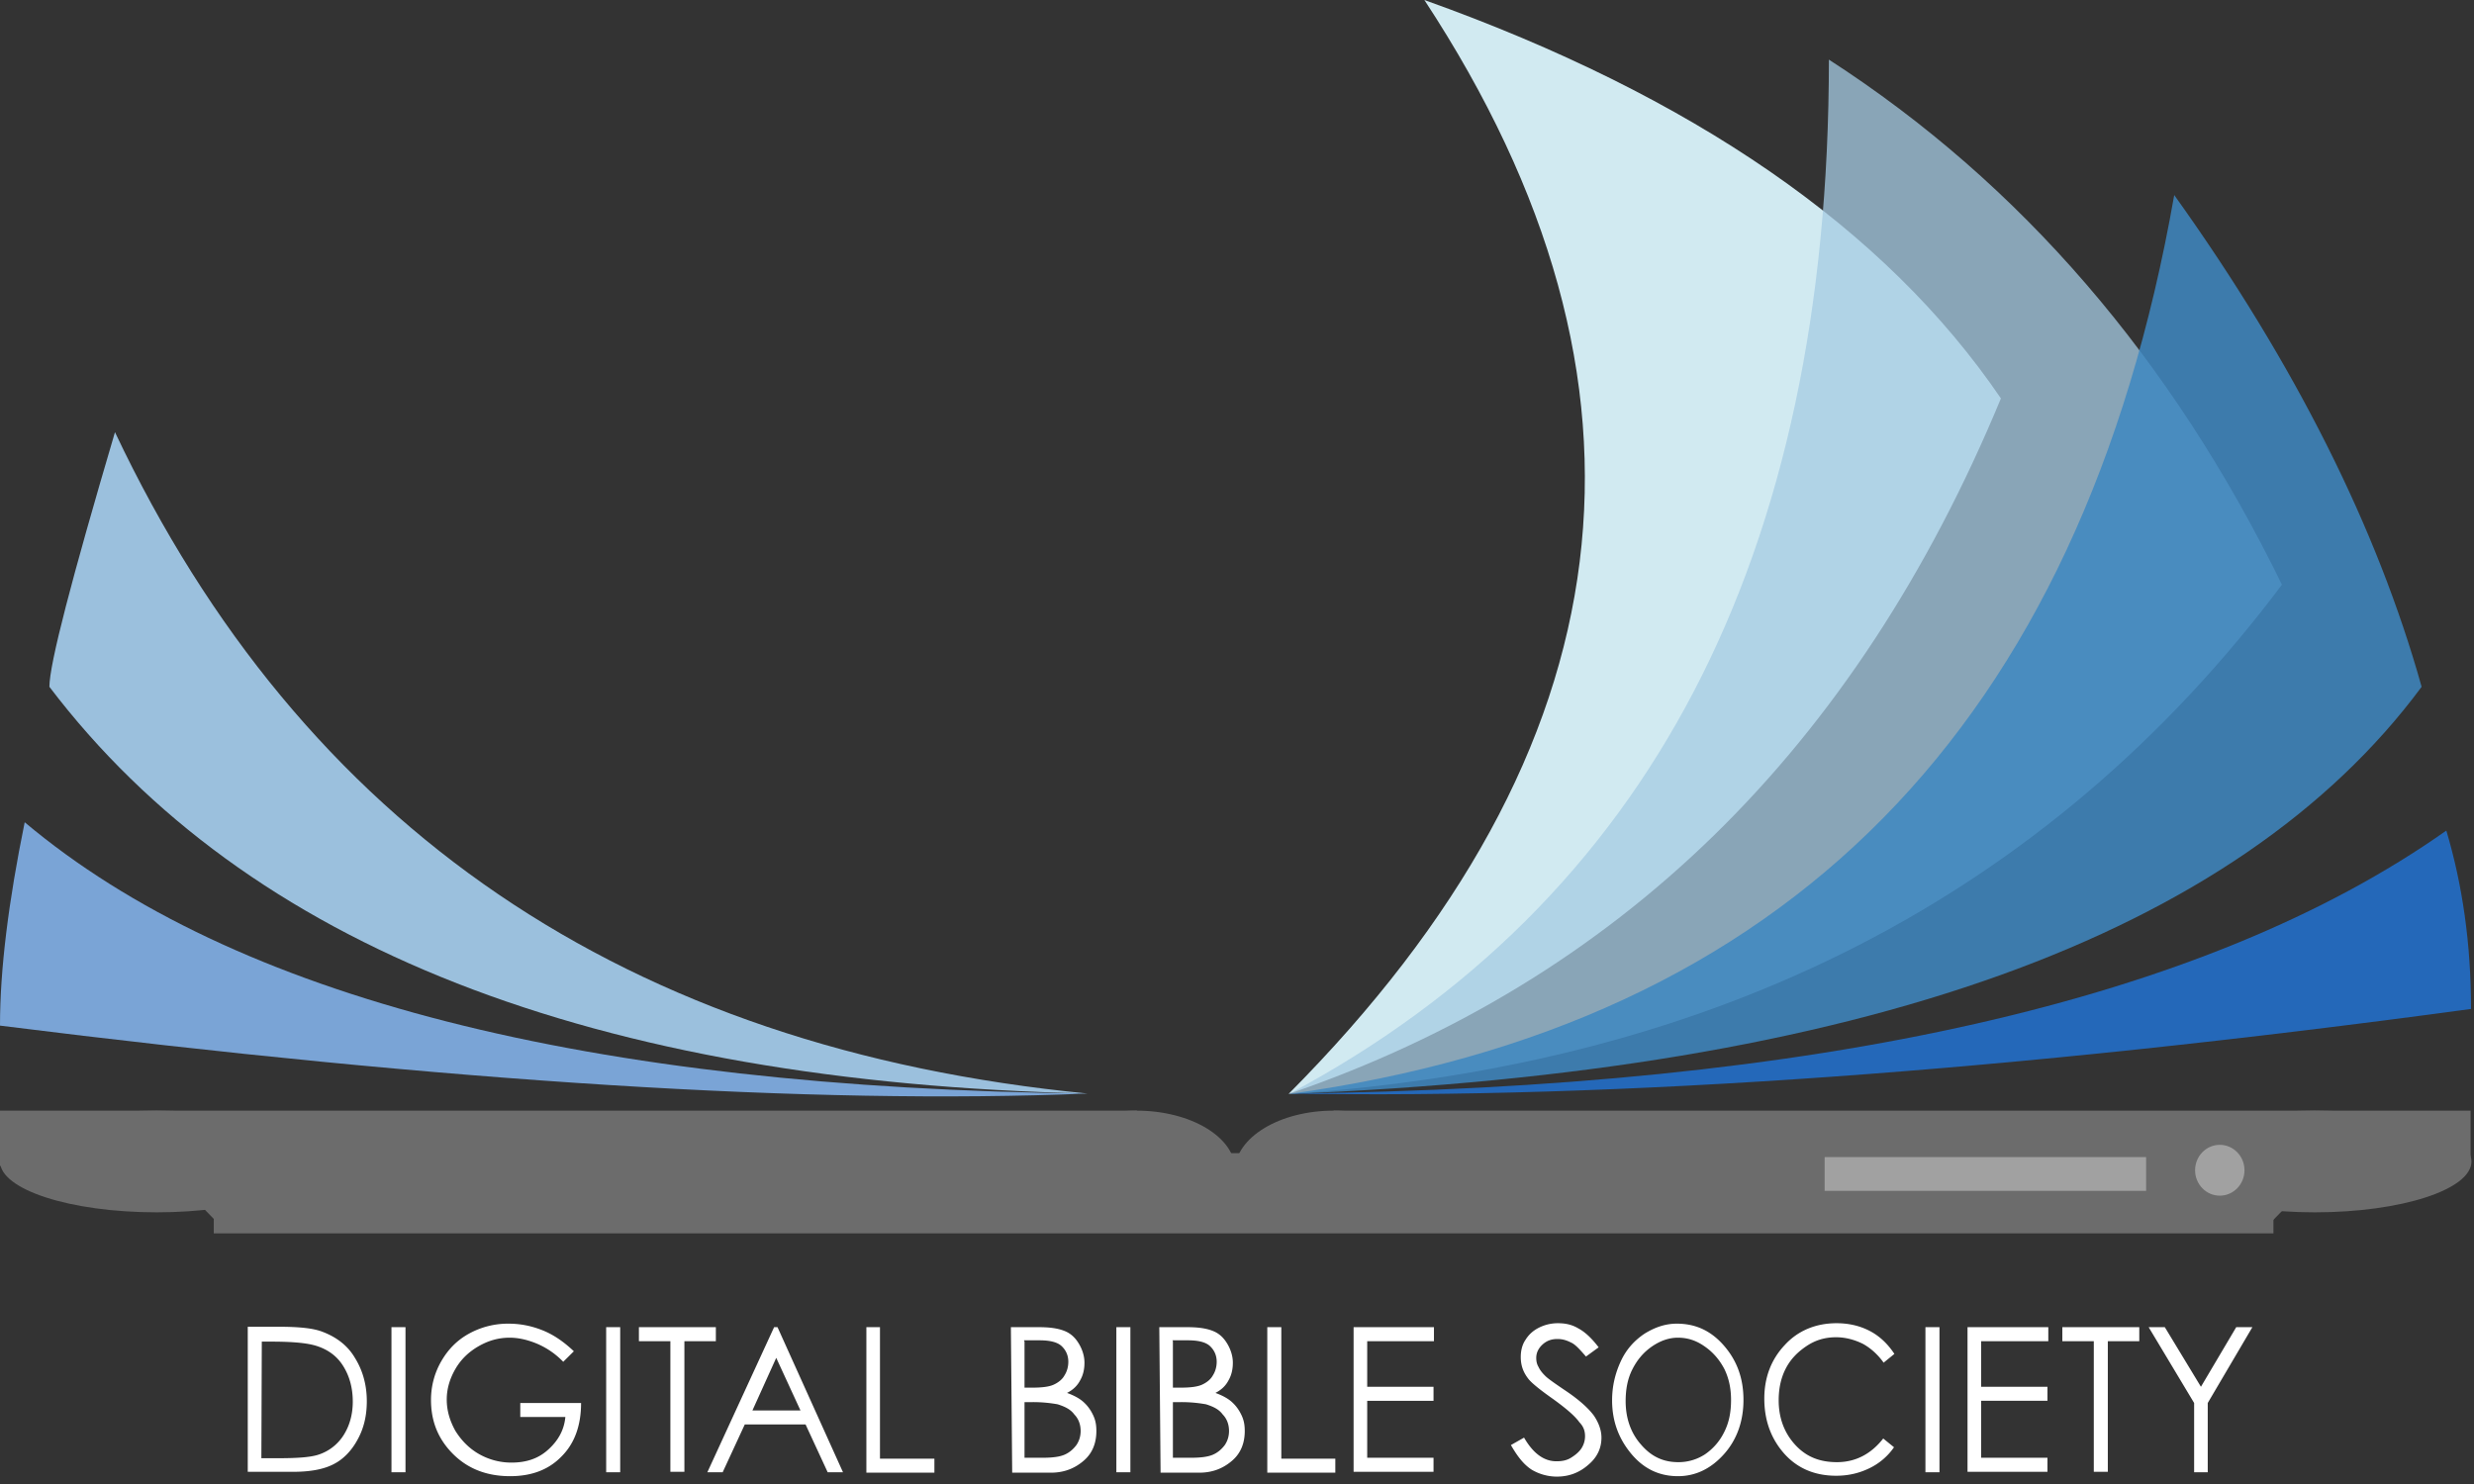 <svg xmlns="http://www.w3.org/2000/svg" width="300" height="180"><rect width="100%" height="100%" fill="#333333" stroke="none"/><g fill="none" fill-rule="evenodd"><g fill="#FFF"><path d="M30.044 178.52v-17.596h3.558c2.577 0 4.382.16 5.568.638 1.65.638 2.99 1.648 3.866 3.136.928 1.489 1.444 3.243 1.444 5.263 0 1.755-.361 3.296-1.134 4.679-.722 1.329-1.702 2.339-2.836 2.924-1.186.638-2.836.957-4.95.957h-5.516Zm1.65-1.647h1.96c2.37 0 3.969-.107 4.948-.426a5.66 5.66 0 0 0 3.042-2.339c.722-1.116 1.134-2.499 1.134-4.093 0-1.702-.412-3.137-1.185-4.36-.774-1.223-1.908-2.02-3.351-2.445-1.083-.32-2.836-.479-5.31-.479h-1.186l-.052 14.142ZM47.47 160.976h1.701v17.597h-1.7zM69.587 163.9l-1.289 1.277a9.648 9.648 0 0 0-3.145-2.18c-1.134-.478-2.268-.744-3.35-.744-1.393 0-2.63.372-3.816 1.063s-2.114 1.595-2.784 2.764c-.67 1.17-1.03 2.393-1.03 3.669 0 1.329.36 2.552 1.03 3.774.722 1.17 1.65 2.127 2.836 2.818a7.944 7.944 0 0 0 3.97 1.063c1.804 0 3.247-.478 4.433-1.542 1.186-1.063 1.96-2.339 2.114-3.987H63.09v-1.701h7.372c0 2.711-.773 4.891-2.371 6.486-1.547 1.595-3.609 2.392-6.238 2.392-3.145 0-5.62-1.116-7.476-3.296-1.443-1.701-2.113-3.668-2.113-5.954 0-1.648.412-3.243 1.237-4.678.825-1.436 1.907-2.552 3.35-3.35a9.768 9.768 0 0 1 4.796-1.222c1.443 0 2.784.265 4.124.797 1.34.532 2.578 1.382 3.815 2.552ZM73.505 160.976h1.701v17.597h-1.7zM77.475 162.678v-1.702h9.331v1.702h-3.815v15.842h-1.7v-15.842zM94.282 160.977l7.94 17.597h-1.857l-2.68-5.795h-7.373l-2.68 5.795h-1.857l8.094-17.597h.413Zm-.155 3.721-2.887 6.38h5.826l-2.939-6.38ZM105.005 160.976h1.701v15.95h6.6v1.701h-8.249v-17.65zM125.988 160.977c1.392 0 2.372.16 3.145.478.773.32 1.289.85 1.701 1.542.413.691.67 1.489.67 2.286 0 .797-.154 1.489-.515 2.127-.36.69-.876 1.17-1.598 1.541.876.32 1.547.691 2.01 1.117.465.425.825.903 1.135 1.541.31.638.412 1.223.412 1.967 0 1.436-.464 2.659-1.495 3.562-1.031.904-2.32 1.489-4.021 1.489h-4.692l-.154-17.172v-.478h3.402Zm-1.753 1.701v5.635h.928c1.186 0 2.063-.106 2.63-.372.567-.266 1.03-.638 1.289-1.116.309-.479.464-1.063.464-1.648 0-.798-.31-1.436-.825-1.914-.516-.479-1.444-.691-2.63-.691h-1.907v.106h.051Zm0 14.141h2.114c1.237 0 2.114-.106 2.733-.372.618-.266 1.082-.69 1.443-1.17.361-.531.516-1.116.516-1.7 0-.798-.258-1.49-.774-2.02-.464-.639-1.185-.958-2.01-1.223a16.824 16.824 0 0 0-3.042-.266h-.98v6.751ZM135.371 160.976h1.701v17.597h-1.7zM143.981 160.977c1.392 0 2.372.16 3.145.478.773.32 1.289.85 1.701 1.542.413.691.67 1.489.67 2.286 0 .797-.154 1.489-.515 2.127-.361.69-.877 1.17-1.598 1.541.876.32 1.546.691 2.01 1.117.464.425.825.903 1.134 1.541.31.638.413 1.223.413 1.967 0 1.436-.464 2.659-1.495 3.562-1.031.904-2.32 1.489-4.021 1.489h-4.692l-.155-17.65h3.403Zm-1.753 1.701v5.635h.928c1.186 0 2.062-.106 2.63-.372.567-.266 1.03-.638 1.288-1.116.31-.479.464-1.063.464-1.648 0-.798-.309-1.436-.825-1.914-.515-.479-1.443-.691-2.629-.691h-1.907l.051.106Zm0 7.39v6.751h2.114c1.237 0 2.114-.106 2.732-.372.619-.266 1.083-.69 1.444-1.17.36-.531.515-1.116.515-1.7 0-.798-.257-1.49-.773-2.02-.464-.639-1.186-.958-2.01-1.223a16.824 16.824 0 0 0-3.042-.266h-.98ZM153.673 160.976h1.701v15.95h6.548v1.701h-8.249zM164.139 160.977h9.744v1.701h-8.094v5.529h8.042v1.701h-8.042v6.911h8.042v1.702h-9.692v-17.544ZM183.214 175.278l1.594-.904c1.137 1.967 2.446 2.87 3.925 2.87.683 0 1.252-.106 1.764-.425s.968-.69 1.252-1.116a2.72 2.72 0 0 0 .455-1.489c0-.638-.17-1.17-.683-1.7-.569-.798-1.65-1.702-3.186-2.818-1.593-1.117-2.56-1.914-2.958-2.393-.683-.85-.968-1.701-.968-2.711 0-.744.17-1.489.57-2.073.398-.638.91-1.117 1.65-1.489a5.089 5.089 0 0 1 2.275-.532c.91 0 1.707.16 2.504.638.796.426 1.593 1.17 2.446 2.286l-1.536 1.117c-.74-.85-1.309-1.489-1.82-1.701-.513-.266-1.025-.426-1.65-.426-.797 0-1.366.266-1.821.691-.456.426-.74.957-.74 1.595 0 .372.057.745.284 1.117.171.372.456.744.91 1.17.285.265 1.025.797 2.447 1.754 1.65 1.116 2.731 2.126 3.357 2.977.57.85.91 1.754.91 2.658 0 1.276-.511 2.392-1.593 3.296-1.024.904-2.275 1.435-3.812 1.435a6.017 6.017 0 0 1-3.072-.85c-.967-.638-1.707-1.595-2.504-2.977ZM203.336 160.552c2.328 0 4.2.903 5.751 2.71 1.552 1.808 2.328 3.935 2.328 6.54 0 2.552-.776 4.785-2.328 6.539-1.552 1.754-3.423 2.711-5.614 2.711-2.283 0-4.154-.904-5.66-2.711-1.507-1.808-2.328-3.934-2.328-6.486 0-1.701.365-3.243 1.05-4.731.684-1.489 1.688-2.552 2.875-3.35 1.278-.797 2.556-1.222 3.926-1.222Zm.137 1.7c-1.096 0-2.146.373-3.15 1.064-1.004.691-1.78 1.595-2.374 2.764-.593 1.17-.821 2.446-.821 3.881 0 2.074.639 3.881 1.871 5.263 1.278 1.489 2.739 2.127 4.52 2.127a5.86 5.86 0 0 0 3.24-.957 6.945 6.945 0 0 0 2.328-2.711c.593-1.17.822-2.446.822-3.881 0-1.436-.274-2.658-.822-3.775-.593-1.116-1.37-2.02-2.374-2.711-1.05-.744-2.1-1.063-3.24-1.063ZM229.717 164.22l-1.307 1.063c-.677-.957-1.548-1.754-2.516-2.286-.968-.478-2.08-.797-3.242-.797-1.307 0-2.468.319-3.581 1.063s-1.936 1.595-2.517 2.711c-.58 1.117-.87 2.392-.87 3.881 0 2.127.677 3.934 1.983 5.37 1.355 1.488 3 2.126 5.082 2.126 2.226 0 4.113-.957 5.613-2.87l1.307 1.062a7.655 7.655 0 0 1-3 2.552c-1.21.585-2.517.904-4.017.904-2.807 0-5.033-1.063-6.63-3.083-1.355-1.702-2.08-3.775-2.08-6.274 0-2.551.822-4.731 2.467-6.485 1.597-1.755 3.775-2.659 6.291-2.659 1.5 0 2.855.32 4.065.957 1.21.638 2.178 1.595 2.952 2.765ZM233.48 160.976h1.702v17.597h-1.702zM238.584 160.976h9.796v1.702h-8.146v5.53h8.043v1.7h-8.043v6.911h8.043v1.701h-9.693v-17.544zM250.081 162.678v-1.702h9.331v1.702h-3.815v15.842h-1.7v-15.842zM260.547 160.976h1.96l4.381 7.231 4.28-7.23h1.958l-5.413 9.197v8.4h-1.65v-8.4z"/></g><g transform="translate(0 134.714)"><path fill="#6C6C6C" d="M0 0h137.866v6.699H0zM161.721 0h137.866v6.699H161.721z"/><path fill="#6C6C6C" d="M25.921 5.157H275.68v9.729H25.921z"/><ellipse cx="280.689" cy="6.167" fill="#6C6C6C" rx="19.002" ry="6.167"/><ellipse cx="19.002" cy="6.167" fill="#6C6C6C" rx="19.002" ry="6.167"/><path fill="#6C6C6C" d="M137.814 0c6.61 0 11.98 3.243 11.98 7.23 0 3.987-5.37 7.23-11.98 7.23s-11.98-3.243-11.98-7.23c0-3.987 5.37-7.23 11.98-7.23Z"/><path fill="#6C6C6C" d="M161.721 0c6.61 0 11.98 3.243 11.98 7.23 0 3.987-5.37 7.23-11.98 7.23s-11.98-3.243-11.98-7.23c.104-3.987 5.423-7.23 11.98-7.23Z"/><ellipse cx="269.174" cy="7.23" fill="#A1A1A1" rx="2.995" ry="3.083"/><path fill="#A1A1A1" d="M221.256 5.635h38.985v4.094h-38.985z"/><path fill="#000" stroke="#6C6C6C" stroke-width="2" d="M274.182 13.344 284.2 3.03M17.504 3.03l10.018 10.314"/></g><path fill="#D1EAF1" d="M242.633 48.325C228.64 27.751 205.301 11.643 172.72 0c30.62 46.624 25.095 90.855-16.471 132.694 40.017-13.716 68.778-41.839 86.385-84.369"/><path fill="#A5CBE2" d="M276.713 70.92c-13.374-27.38-31.653-48.645-54.94-63.69 0 60.34-21.842 102.179-65.473 125.464 51.944-3.455 92.065-24.03 120.413-61.775" opacity=".75"/><path fill="#3F87C1" d="M293.649 83.306c-5.37-19.192-15.284-39.075-30-59.649-11.308 64.434-47.04 100.744-107.35 109.037 69.295-2.764 115.044-19.245 137.35-49.388" opacity=".85"/><path fill="#2468B9" d="M299.639 122.38c0-7.92-1.033-15.044-2.995-21.637-29.226 20.628-76.059 31.207-140.344 31.898 39.965.691 87.728-2.711 143.339-10.26"/><path fill="#7AA4D6" d="M0 124.4c0-6.857 1.033-15.044 2.995-24.667C28.296 121 71.205 131.95 131.876 132.641 98.52 134.023 54.63 131.26 0 124.401"/><path fill="#9BC0DD" d="M5.99 83.306c0-2.764 2.685-13.025 7.951-30.887 22.72 48.006 61.963 74.746 117.935 80.222-60-1.382-101.928-17.81-125.886-49.335"/></g></svg>
